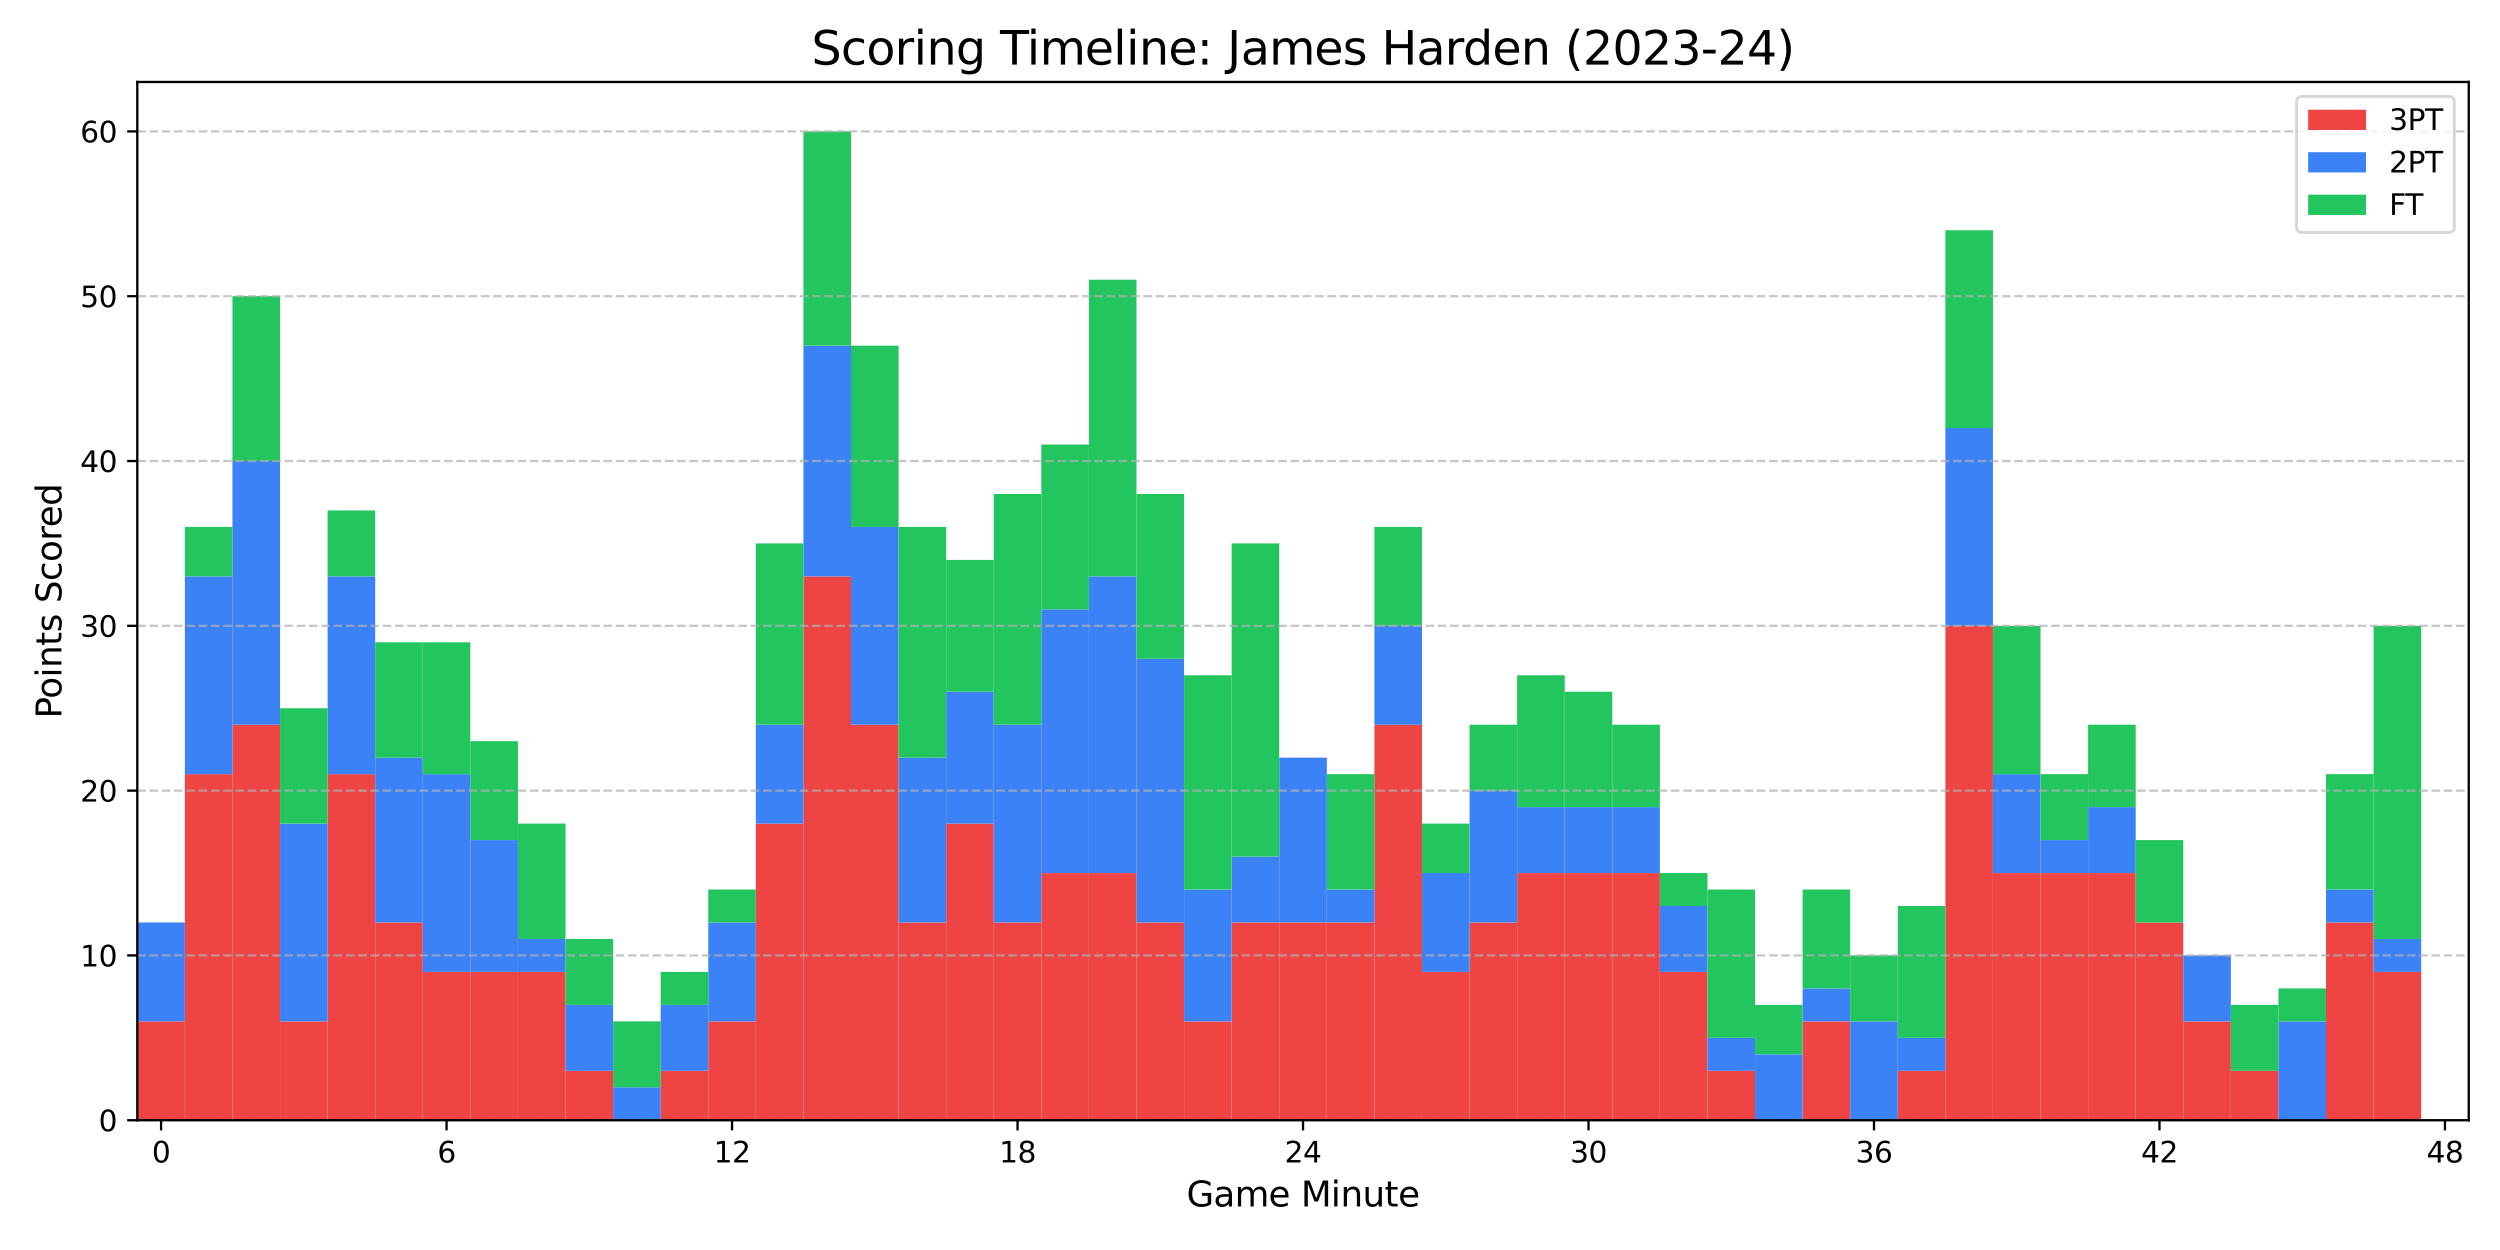 <?xml version="1.0" encoding="utf-8" standalone="no"?>
<!DOCTYPE svg PUBLIC "-//W3C//DTD SVG 1.1//EN"
  "http://www.w3.org/Graphics/SVG/1.1/DTD/svg11.dtd">
<svg xmlns:xlink="http://www.w3.org/1999/xlink" width="864pt" height="432pt" viewBox="0 0 864 432" xmlns="http://www.w3.org/2000/svg" version="1.1">
 <defs>
  <style type="text/css">*{stroke-linejoin: round; stroke-linecap: butt}</style>
 </defs>
 <g id="figure_1">
  <g id="patch_1">
   <path d="M 0 432 
L 864 432 
L 864 0 
L 0 0 
z
" style="fill: #ffffff"/>
  </g>
  <g id="axes_1">
   <g id="patch_2">
    <path d="M 47.45 387.16 
L 853.2 387.16 
L 853.2 28.32 
L 47.45 28.32 
z
" style="fill: #ffffff"/>
   </g>
   <g id="patch_3">
    <path d="M 47.45 387.16 
L 63.894 387.16 
L 63.894 352.985 
L 47.45 352.985 
z
" clip-path="url(#p9a2f8eef5a)" style="fill: #ef4444"/>
   </g>
   <g id="patch_4">
    <path d="M 63.894 387.16 
L 80.338 387.16 
L 80.338 267.547 
L 63.894 267.547 
z
" clip-path="url(#p9a2f8eef5a)" style="fill: #ef4444"/>
   </g>
   <g id="patch_5">
    <path d="M 80.338 387.16 
L 96.782 387.16 
L 96.782 250.459 
L 80.338 250.459 
z
" clip-path="url(#p9a2f8eef5a)" style="fill: #ef4444"/>
   </g>
   <g id="patch_6">
    <path d="M 96.782 387.16 
L 113.226 387.16 
L 113.226 352.985 
L 96.782 352.985 
z
" clip-path="url(#p9a2f8eef5a)" style="fill: #ef4444"/>
   </g>
   <g id="patch_7">
    <path d="M 113.226 387.16 
L 129.669 387.16 
L 129.669 267.547 
L 113.226 267.547 
z
" clip-path="url(#p9a2f8eef5a)" style="fill: #ef4444"/>
   </g>
   <g id="patch_8">
    <path d="M 129.669 387.16 
L 146.113 387.16 
L 146.113 318.81 
L 129.669 318.81 
z
" clip-path="url(#p9a2f8eef5a)" style="fill: #ef4444"/>
   </g>
   <g id="patch_9">
    <path d="M 146.113 387.16 
L 162.557 387.16 
L 162.557 335.897 
L 146.113 335.897 
z
" clip-path="url(#p9a2f8eef5a)" style="fill: #ef4444"/>
   </g>
   <g id="patch_10">
    <path d="M 162.557 387.16 
L 179.001 387.16 
L 179.001 335.897 
L 162.557 335.897 
z
" clip-path="url(#p9a2f8eef5a)" style="fill: #ef4444"/>
   </g>
   <g id="patch_11">
    <path d="M 179.001 387.16 
L 195.445 387.16 
L 195.445 335.897 
L 179.001 335.897 
z
" clip-path="url(#p9a2f8eef5a)" style="fill: #ef4444"/>
   </g>
   <g id="patch_12">
    <path d="M 195.445 387.16 
L 211.889 387.16 
L 211.889 370.072 
L 195.445 370.072 
z
" clip-path="url(#p9a2f8eef5a)" style="fill: #ef4444"/>
   </g>
   <g id="patch_13">
    <path d="M 211.889 387.16 
L 228.333 387.16 
L 228.333 387.16 
L 211.889 387.16 
z
" clip-path="url(#p9a2f8eef5a)" style="fill: #ef4444"/>
   </g>
   <g id="patch_14">
    <path d="M 228.333 387.16 
L 244.777 387.16 
L 244.777 370.072 
L 228.333 370.072 
z
" clip-path="url(#p9a2f8eef5a)" style="fill: #ef4444"/>
   </g>
   <g id="patch_15">
    <path d="M 244.777 387.16 
L 261.22 387.16 
L 261.22 352.985 
L 244.777 352.985 
z
" clip-path="url(#p9a2f8eef5a)" style="fill: #ef4444"/>
   </g>
   <g id="patch_16">
    <path d="M 261.22 387.16 
L 277.664 387.16 
L 277.664 284.634 
L 261.22 284.634 
z
" clip-path="url(#p9a2f8eef5a)" style="fill: #ef4444"/>
   </g>
   <g id="patch_17">
    <path d="M 277.664 387.16 
L 294.108 387.16 
L 294.108 199.196 
L 277.664 199.196 
z
" clip-path="url(#p9a2f8eef5a)" style="fill: #ef4444"/>
   </g>
   <g id="patch_18">
    <path d="M 294.108 387.16 
L 310.552 387.16 
L 310.552 250.459 
L 294.108 250.459 
z
" clip-path="url(#p9a2f8eef5a)" style="fill: #ef4444"/>
   </g>
   <g id="patch_19">
    <path d="M 310.552 387.16 
L 326.996 387.16 
L 326.996 318.81 
L 310.552 318.81 
z
" clip-path="url(#p9a2f8eef5a)" style="fill: #ef4444"/>
   </g>
   <g id="patch_20">
    <path d="M 326.996 387.16 
L 343.44 387.16 
L 343.44 284.634 
L 326.996 284.634 
z
" clip-path="url(#p9a2f8eef5a)" style="fill: #ef4444"/>
   </g>
   <g id="patch_21">
    <path d="M 343.44 387.16 
L 359.884 387.16 
L 359.884 318.81 
L 343.44 318.81 
z
" clip-path="url(#p9a2f8eef5a)" style="fill: #ef4444"/>
   </g>
   <g id="patch_22">
    <path d="M 359.884 387.16 
L 376.328 387.16 
L 376.328 301.722 
L 359.884 301.722 
z
" clip-path="url(#p9a2f8eef5a)" style="fill: #ef4444"/>
   </g>
   <g id="patch_23">
    <path d="M 376.328 387.16 
L 392.771 387.16 
L 392.771 301.722 
L 376.328 301.722 
z
" clip-path="url(#p9a2f8eef5a)" style="fill: #ef4444"/>
   </g>
   <g id="patch_24">
    <path d="M 392.771 387.16 
L 409.215 387.16 
L 409.215 318.81 
L 392.771 318.81 
z
" clip-path="url(#p9a2f8eef5a)" style="fill: #ef4444"/>
   </g>
   <g id="patch_25">
    <path d="M 409.215 387.16 
L 425.659 387.16 
L 425.659 352.985 
L 409.215 352.985 
z
" clip-path="url(#p9a2f8eef5a)" style="fill: #ef4444"/>
   </g>
   <g id="patch_26">
    <path d="M 425.659 387.16 
L 442.103 387.16 
L 442.103 318.81 
L 425.659 318.81 
z
" clip-path="url(#p9a2f8eef5a)" style="fill: #ef4444"/>
   </g>
   <g id="patch_27">
    <path d="M 442.103 387.16 
L 458.547 387.16 
L 458.547 318.81 
L 442.103 318.81 
z
" clip-path="url(#p9a2f8eef5a)" style="fill: #ef4444"/>
   </g>
   <g id="patch_28">
    <path d="M 458.547 387.16 
L 474.991 387.16 
L 474.991 318.81 
L 458.547 318.81 
z
" clip-path="url(#p9a2f8eef5a)" style="fill: #ef4444"/>
   </g>
   <g id="patch_29">
    <path d="M 474.991 387.16 
L 491.435 387.16 
L 491.435 250.459 
L 474.991 250.459 
z
" clip-path="url(#p9a2f8eef5a)" style="fill: #ef4444"/>
   </g>
   <g id="patch_30">
    <path d="M 491.435 387.16 
L 507.879 387.16 
L 507.879 335.897 
L 491.435 335.897 
z
" clip-path="url(#p9a2f8eef5a)" style="fill: #ef4444"/>
   </g>
   <g id="patch_31">
    <path d="M 507.879 387.16 
L 524.322 387.16 
L 524.322 318.81 
L 507.879 318.81 
z
" clip-path="url(#p9a2f8eef5a)" style="fill: #ef4444"/>
   </g>
   <g id="patch_32">
    <path d="M 524.322 387.16 
L 540.766 387.16 
L 540.766 301.722 
L 524.322 301.722 
z
" clip-path="url(#p9a2f8eef5a)" style="fill: #ef4444"/>
   </g>
   <g id="patch_33">
    <path d="M 540.766 387.16 
L 557.21 387.16 
L 557.21 301.722 
L 540.766 301.722 
z
" clip-path="url(#p9a2f8eef5a)" style="fill: #ef4444"/>
   </g>
   <g id="patch_34">
    <path d="M 557.21 387.16 
L 573.654 387.16 
L 573.654 301.722 
L 557.21 301.722 
z
" clip-path="url(#p9a2f8eef5a)" style="fill: #ef4444"/>
   </g>
   <g id="patch_35">
    <path d="M 573.654 387.16 
L 590.098 387.16 
L 590.098 335.897 
L 573.654 335.897 
z
" clip-path="url(#p9a2f8eef5a)" style="fill: #ef4444"/>
   </g>
   <g id="patch_36">
    <path d="M 590.098 387.16 
L 606.542 387.16 
L 606.542 370.072 
L 590.098 370.072 
z
" clip-path="url(#p9a2f8eef5a)" style="fill: #ef4444"/>
   </g>
   <g id="patch_37">
    <path d="M 606.542 387.16 
L 622.986 387.16 
L 622.986 387.16 
L 606.542 387.16 
z
" clip-path="url(#p9a2f8eef5a)" style="fill: #ef4444"/>
   </g>
   <g id="patch_38">
    <path d="M 622.986 387.16 
L 639.43 387.16 
L 639.43 352.985 
L 622.986 352.985 
z
" clip-path="url(#p9a2f8eef5a)" style="fill: #ef4444"/>
   </g>
   <g id="patch_39">
    <path d="M 639.43 387.16 
L 655.873 387.16 
L 655.873 387.16 
L 639.43 387.16 
z
" clip-path="url(#p9a2f8eef5a)" style="fill: #ef4444"/>
   </g>
   <g id="patch_40">
    <path d="M 655.873 387.16 
L 672.317 387.16 
L 672.317 370.072 
L 655.873 370.072 
z
" clip-path="url(#p9a2f8eef5a)" style="fill: #ef4444"/>
   </g>
   <g id="patch_41">
    <path d="M 672.317 387.16 
L 688.761 387.16 
L 688.761 216.284 
L 672.317 216.284 
z
" clip-path="url(#p9a2f8eef5a)" style="fill: #ef4444"/>
   </g>
   <g id="patch_42">
    <path d="M 688.761 387.16 
L 705.205 387.16 
L 705.205 301.722 
L 688.761 301.722 
z
" clip-path="url(#p9a2f8eef5a)" style="fill: #ef4444"/>
   </g>
   <g id="patch_43">
    <path d="M 705.205 387.16 
L 721.649 387.16 
L 721.649 301.722 
L 705.205 301.722 
z
" clip-path="url(#p9a2f8eef5a)" style="fill: #ef4444"/>
   </g>
   <g id="patch_44">
    <path d="M 721.649 387.16 
L 738.093 387.16 
L 738.093 301.722 
L 721.649 301.722 
z
" clip-path="url(#p9a2f8eef5a)" style="fill: #ef4444"/>
   </g>
   <g id="patch_45">
    <path d="M 738.093 387.16 
L 754.537 387.16 
L 754.537 318.81 
L 738.093 318.81 
z
" clip-path="url(#p9a2f8eef5a)" style="fill: #ef4444"/>
   </g>
   <g id="patch_46">
    <path d="M 754.537 387.16 
L 770.981 387.16 
L 770.981 352.985 
L 754.537 352.985 
z
" clip-path="url(#p9a2f8eef5a)" style="fill: #ef4444"/>
   </g>
   <g id="patch_47">
    <path d="M 770.981 387.16 
L 787.424 387.16 
L 787.424 370.072 
L 770.981 370.072 
z
" clip-path="url(#p9a2f8eef5a)" style="fill: #ef4444"/>
   </g>
   <g id="patch_48">
    <path d="M 787.424 387.16 
L 803.868 387.16 
L 803.868 387.16 
L 787.424 387.16 
z
" clip-path="url(#p9a2f8eef5a)" style="fill: #ef4444"/>
   </g>
   <g id="patch_49">
    <path d="M 803.868 387.16 
L 820.312 387.16 
L 820.312 318.81 
L 803.868 318.81 
z
" clip-path="url(#p9a2f8eef5a)" style="fill: #ef4444"/>
   </g>
   <g id="patch_50">
    <path d="M 820.312 387.16 
L 836.756 387.16 
L 836.756 335.897 
L 820.312 335.897 
z
" clip-path="url(#p9a2f8eef5a)" style="fill: #ef4444"/>
   </g>
   <g id="patch_51">
    <path d="M 47.45 352.985 
L 63.894 352.985 
L 63.894 318.81 
L 47.45 318.81 
z
" clip-path="url(#p9a2f8eef5a)" style="fill: #3b82f6"/>
   </g>
   <g id="patch_52">
    <path d="M 63.894 267.547 
L 80.338 267.547 
L 80.338 199.196 
L 63.894 199.196 
z
" clip-path="url(#p9a2f8eef5a)" style="fill: #3b82f6"/>
   </g>
   <g id="patch_53">
    <path d="M 80.338 250.459 
L 96.782 250.459 
L 96.782 159.325 
L 80.338 159.325 
z
" clip-path="url(#p9a2f8eef5a)" style="fill: #3b82f6"/>
   </g>
   <g id="patch_54">
    <path d="M 96.782 352.985 
L 113.226 352.985 
L 113.226 284.634 
L 96.782 284.634 
z
" clip-path="url(#p9a2f8eef5a)" style="fill: #3b82f6"/>
   </g>
   <g id="patch_55">
    <path d="M 113.226 267.547 
L 129.669 267.547 
L 129.669 199.196 
L 113.226 199.196 
z
" clip-path="url(#p9a2f8eef5a)" style="fill: #3b82f6"/>
   </g>
   <g id="patch_56">
    <path d="M 129.669 318.81 
L 146.113 318.81 
L 146.113 261.851 
L 129.669 261.851 
z
" clip-path="url(#p9a2f8eef5a)" style="fill: #3b82f6"/>
   </g>
   <g id="patch_57">
    <path d="M 146.113 335.897 
L 162.557 335.897 
L 162.557 267.547 
L 146.113 267.547 
z
" clip-path="url(#p9a2f8eef5a)" style="fill: #3b82f6"/>
   </g>
   <g id="patch_58">
    <path d="M 162.557 335.897 
L 179.001 335.897 
L 179.001 290.33 
L 162.557 290.33 
z
" clip-path="url(#p9a2f8eef5a)" style="fill: #3b82f6"/>
   </g>
   <g id="patch_59">
    <path d="M 179.001 335.897 
L 195.445 335.897 
L 195.445 324.505 
L 179.001 324.505 
z
" clip-path="url(#p9a2f8eef5a)" style="fill: #3b82f6"/>
   </g>
   <g id="patch_60">
    <path d="M 195.445 370.072 
L 211.889 370.072 
L 211.889 347.289 
L 195.445 347.289 
z
" clip-path="url(#p9a2f8eef5a)" style="fill: #3b82f6"/>
   </g>
   <g id="patch_61">
    <path d="M 211.889 387.16 
L 228.333 387.16 
L 228.333 375.768 
L 211.889 375.768 
z
" clip-path="url(#p9a2f8eef5a)" style="fill: #3b82f6"/>
   </g>
   <g id="patch_62">
    <path d="M 228.333 370.072 
L 244.777 370.072 
L 244.777 347.289 
L 228.333 347.289 
z
" clip-path="url(#p9a2f8eef5a)" style="fill: #3b82f6"/>
   </g>
   <g id="patch_63">
    <path d="M 244.777 352.985 
L 261.22 352.985 
L 261.22 318.81 
L 244.777 318.81 
z
" clip-path="url(#p9a2f8eef5a)" style="fill: #3b82f6"/>
   </g>
   <g id="patch_64">
    <path d="M 261.22 284.634 
L 277.664 284.634 
L 277.664 250.459 
L 261.22 250.459 
z
" clip-path="url(#p9a2f8eef5a)" style="fill: #3b82f6"/>
   </g>
   <g id="patch_65">
    <path d="M 277.664 199.196 
L 294.108 199.196 
L 294.108 119.454 
L 277.664 119.454 
z
" clip-path="url(#p9a2f8eef5a)" style="fill: #3b82f6"/>
   </g>
   <g id="patch_66">
    <path d="M 294.108 250.459 
L 310.552 250.459 
L 310.552 182.109 
L 294.108 182.109 
z
" clip-path="url(#p9a2f8eef5a)" style="fill: #3b82f6"/>
   </g>
   <g id="patch_67">
    <path d="M 310.552 318.81 
L 326.996 318.81 
L 326.996 261.851 
L 310.552 261.851 
z
" clip-path="url(#p9a2f8eef5a)" style="fill: #3b82f6"/>
   </g>
   <g id="patch_68">
    <path d="M 326.996 284.634 
L 343.44 284.634 
L 343.44 239.067 
L 326.996 239.067 
z
" clip-path="url(#p9a2f8eef5a)" style="fill: #3b82f6"/>
   </g>
   <g id="patch_69">
    <path d="M 343.44 318.81 
L 359.884 318.81 
L 359.884 250.459 
L 343.44 250.459 
z
" clip-path="url(#p9a2f8eef5a)" style="fill: #3b82f6"/>
   </g>
   <g id="patch_70">
    <path d="M 359.884 301.722 
L 376.328 301.722 
L 376.328 210.588 
L 359.884 210.588 
z
" clip-path="url(#p9a2f8eef5a)" style="fill: #3b82f6"/>
   </g>
   <g id="patch_71">
    <path d="M 376.328 301.722 
L 392.771 301.722 
L 392.771 199.196 
L 376.328 199.196 
z
" clip-path="url(#p9a2f8eef5a)" style="fill: #3b82f6"/>
   </g>
   <g id="patch_72">
    <path d="M 392.771 318.81 
L 409.215 318.81 
L 409.215 227.676 
L 392.771 227.676 
z
" clip-path="url(#p9a2f8eef5a)" style="fill: #3b82f6"/>
   </g>
   <g id="patch_73">
    <path d="M 409.215 352.985 
L 425.659 352.985 
L 425.659 307.418 
L 409.215 307.418 
z
" clip-path="url(#p9a2f8eef5a)" style="fill: #3b82f6"/>
   </g>
   <g id="patch_74">
    <path d="M 425.659 318.81 
L 442.103 318.81 
L 442.103 296.026 
L 425.659 296.026 
z
" clip-path="url(#p9a2f8eef5a)" style="fill: #3b82f6"/>
   </g>
   <g id="patch_75">
    <path d="M 442.103 318.81 
L 458.547 318.81 
L 458.547 261.851 
L 442.103 261.851 
z
" clip-path="url(#p9a2f8eef5a)" style="fill: #3b82f6"/>
   </g>
   <g id="patch_76">
    <path d="M 458.547 318.81 
L 474.991 318.81 
L 474.991 307.418 
L 458.547 307.418 
z
" clip-path="url(#p9a2f8eef5a)" style="fill: #3b82f6"/>
   </g>
   <g id="patch_77">
    <path d="M 474.991 250.459 
L 491.435 250.459 
L 491.435 216.284 
L 474.991 216.284 
z
" clip-path="url(#p9a2f8eef5a)" style="fill: #3b82f6"/>
   </g>
   <g id="patch_78">
    <path d="M 491.435 335.897 
L 507.879 335.897 
L 507.879 301.722 
L 491.435 301.722 
z
" clip-path="url(#p9a2f8eef5a)" style="fill: #3b82f6"/>
   </g>
   <g id="patch_79">
    <path d="M 507.879 318.81 
L 524.322 318.81 
L 524.322 273.243 
L 507.879 273.243 
z
" clip-path="url(#p9a2f8eef5a)" style="fill: #3b82f6"/>
   </g>
   <g id="patch_80">
    <path d="M 524.322 301.722 
L 540.766 301.722 
L 540.766 278.938 
L 524.322 278.938 
z
" clip-path="url(#p9a2f8eef5a)" style="fill: #3b82f6"/>
   </g>
   <g id="patch_81">
    <path d="M 540.766 301.722 
L 557.21 301.722 
L 557.21 278.938 
L 540.766 278.938 
z
" clip-path="url(#p9a2f8eef5a)" style="fill: #3b82f6"/>
   </g>
   <g id="patch_82">
    <path d="M 557.21 301.722 
L 573.654 301.722 
L 573.654 278.938 
L 557.21 278.938 
z
" clip-path="url(#p9a2f8eef5a)" style="fill: #3b82f6"/>
   </g>
   <g id="patch_83">
    <path d="M 573.654 335.897 
L 590.098 335.897 
L 590.098 313.114 
L 573.654 313.114 
z
" clip-path="url(#p9a2f8eef5a)" style="fill: #3b82f6"/>
   </g>
   <g id="patch_84">
    <path d="M 590.098 370.072 
L 606.542 370.072 
L 606.542 358.681 
L 590.098 358.681 
z
" clip-path="url(#p9a2f8eef5a)" style="fill: #3b82f6"/>
   </g>
   <g id="patch_85">
    <path d="M 606.542 387.16 
L 622.986 387.16 
L 622.986 364.377 
L 606.542 364.377 
z
" clip-path="url(#p9a2f8eef5a)" style="fill: #3b82f6"/>
   </g>
   <g id="patch_86">
    <path d="M 622.986 352.985 
L 639.43 352.985 
L 639.43 341.593 
L 622.986 341.593 
z
" clip-path="url(#p9a2f8eef5a)" style="fill: #3b82f6"/>
   </g>
   <g id="patch_87">
    <path d="M 639.43 387.16 
L 655.873 387.16 
L 655.873 352.985 
L 639.43 352.985 
z
" clip-path="url(#p9a2f8eef5a)" style="fill: #3b82f6"/>
   </g>
   <g id="patch_88">
    <path d="M 655.873 370.072 
L 672.317 370.072 
L 672.317 358.681 
L 655.873 358.681 
z
" clip-path="url(#p9a2f8eef5a)" style="fill: #3b82f6"/>
   </g>
   <g id="patch_89">
    <path d="M 672.317 216.284 
L 688.761 216.284 
L 688.761 147.933 
L 672.317 147.933 
z
" clip-path="url(#p9a2f8eef5a)" style="fill: #3b82f6"/>
   </g>
   <g id="patch_90">
    <path d="M 688.761 301.722 
L 705.205 301.722 
L 705.205 267.547 
L 688.761 267.547 
z
" clip-path="url(#p9a2f8eef5a)" style="fill: #3b82f6"/>
   </g>
   <g id="patch_91">
    <path d="M 705.205 301.722 
L 721.649 301.722 
L 721.649 290.33 
L 705.205 290.33 
z
" clip-path="url(#p9a2f8eef5a)" style="fill: #3b82f6"/>
   </g>
   <g id="patch_92">
    <path d="M 721.649 301.722 
L 738.093 301.722 
L 738.093 278.938 
L 721.649 278.938 
z
" clip-path="url(#p9a2f8eef5a)" style="fill: #3b82f6"/>
   </g>
   <g id="patch_93">
    <path d="M 738.093 318.81 
L 754.537 318.81 
L 754.537 318.81 
L 738.093 318.81 
z
" clip-path="url(#p9a2f8eef5a)" style="fill: #3b82f6"/>
   </g>
   <g id="patch_94">
    <path d="M 754.537 352.985 
L 770.981 352.985 
L 770.981 330.201 
L 754.537 330.201 
z
" clip-path="url(#p9a2f8eef5a)" style="fill: #3b82f6"/>
   </g>
   <g id="patch_95">
    <path d="M 770.981 370.072 
L 787.424 370.072 
L 787.424 370.072 
L 770.981 370.072 
z
" clip-path="url(#p9a2f8eef5a)" style="fill: #3b82f6"/>
   </g>
   <g id="patch_96">
    <path d="M 787.424 387.16 
L 803.868 387.16 
L 803.868 352.985 
L 787.424 352.985 
z
" clip-path="url(#p9a2f8eef5a)" style="fill: #3b82f6"/>
   </g>
   <g id="patch_97">
    <path d="M 803.868 318.81 
L 820.312 318.81 
L 820.312 307.418 
L 803.868 307.418 
z
" clip-path="url(#p9a2f8eef5a)" style="fill: #3b82f6"/>
   </g>
   <g id="patch_98">
    <path d="M 820.312 335.897 
L 836.756 335.897 
L 836.756 324.505 
L 820.312 324.505 
z
" clip-path="url(#p9a2f8eef5a)" style="fill: #3b82f6"/>
   </g>
   <g id="patch_99">
    <path d="M 47.45 318.81 
L 63.894 318.81 
L 63.894 318.81 
L 47.45 318.81 
z
" clip-path="url(#p9a2f8eef5a)" style="fill: #22c55e"/>
   </g>
   <g id="patch_100">
    <path d="M 63.894 199.196 
L 80.338 199.196 
L 80.338 182.109 
L 63.894 182.109 
z
" clip-path="url(#p9a2f8eef5a)" style="fill: #22c55e"/>
   </g>
   <g id="patch_101">
    <path d="M 80.338 159.325 
L 96.782 159.325 
L 96.782 102.366 
L 80.338 102.366 
z
" clip-path="url(#p9a2f8eef5a)" style="fill: #22c55e"/>
   </g>
   <g id="patch_102">
    <path d="M 96.782 284.634 
L 113.226 284.634 
L 113.226 244.763 
L 96.782 244.763 
z
" clip-path="url(#p9a2f8eef5a)" style="fill: #22c55e"/>
   </g>
   <g id="patch_103">
    <path d="M 113.226 199.196 
L 129.669 199.196 
L 129.669 176.413 
L 113.226 176.413 
z
" clip-path="url(#p9a2f8eef5a)" style="fill: #22c55e"/>
   </g>
   <g id="patch_104">
    <path d="M 129.669 261.851 
L 146.113 261.851 
L 146.113 221.98 
L 129.669 221.98 
z
" clip-path="url(#p9a2f8eef5a)" style="fill: #22c55e"/>
   </g>
   <g id="patch_105">
    <path d="M 146.113 267.547 
L 162.557 267.547 
L 162.557 221.98 
L 146.113 221.98 
z
" clip-path="url(#p9a2f8eef5a)" style="fill: #22c55e"/>
   </g>
   <g id="patch_106">
    <path d="M 162.557 290.33 
L 179.001 290.33 
L 179.001 256.155 
L 162.557 256.155 
z
" clip-path="url(#p9a2f8eef5a)" style="fill: #22c55e"/>
   </g>
   <g id="patch_107">
    <path d="M 179.001 324.505 
L 195.445 324.505 
L 195.445 284.634 
L 179.001 284.634 
z
" clip-path="url(#p9a2f8eef5a)" style="fill: #22c55e"/>
   </g>
   <g id="patch_108">
    <path d="M 195.445 347.289 
L 211.889 347.289 
L 211.889 324.505 
L 195.445 324.505 
z
" clip-path="url(#p9a2f8eef5a)" style="fill: #22c55e"/>
   </g>
   <g id="patch_109">
    <path d="M 211.889 375.768 
L 228.333 375.768 
L 228.333 352.985 
L 211.889 352.985 
z
" clip-path="url(#p9a2f8eef5a)" style="fill: #22c55e"/>
   </g>
   <g id="patch_110">
    <path d="M 228.333 347.289 
L 244.777 347.289 
L 244.777 335.897 
L 228.333 335.897 
z
" clip-path="url(#p9a2f8eef5a)" style="fill: #22c55e"/>
   </g>
   <g id="patch_111">
    <path d="M 244.777 318.81 
L 261.22 318.81 
L 261.22 307.418 
L 244.777 307.418 
z
" clip-path="url(#p9a2f8eef5a)" style="fill: #22c55e"/>
   </g>
   <g id="patch_112">
    <path d="M 261.22 250.459 
L 277.664 250.459 
L 277.664 187.804 
L 261.22 187.804 
z
" clip-path="url(#p9a2f8eef5a)" style="fill: #22c55e"/>
   </g>
   <g id="patch_113">
    <path d="M 277.664 119.454 
L 294.108 119.454 
L 294.108 45.408 
L 277.664 45.408 
z
" clip-path="url(#p9a2f8eef5a)" style="fill: #22c55e"/>
   </g>
   <g id="patch_114">
    <path d="M 294.108 182.109 
L 310.552 182.109 
L 310.552 119.454 
L 294.108 119.454 
z
" clip-path="url(#p9a2f8eef5a)" style="fill: #22c55e"/>
   </g>
   <g id="patch_115">
    <path d="M 310.552 261.851 
L 326.996 261.851 
L 326.996 182.109 
L 310.552 182.109 
z
" clip-path="url(#p9a2f8eef5a)" style="fill: #22c55e"/>
   </g>
   <g id="patch_116">
    <path d="M 326.996 239.067 
L 343.44 239.067 
L 343.44 193.5 
L 326.996 193.5 
z
" clip-path="url(#p9a2f8eef5a)" style="fill: #22c55e"/>
   </g>
   <g id="patch_117">
    <path d="M 343.44 250.459 
L 359.884 250.459 
L 359.884 170.717 
L 343.44 170.717 
z
" clip-path="url(#p9a2f8eef5a)" style="fill: #22c55e"/>
   </g>
   <g id="patch_118">
    <path d="M 359.884 210.588 
L 376.328 210.588 
L 376.328 153.629 
L 359.884 153.629 
z
" clip-path="url(#p9a2f8eef5a)" style="fill: #22c55e"/>
   </g>
   <g id="patch_119">
    <path d="M 376.328 199.196 
L 392.771 199.196 
L 392.771 96.67 
L 376.328 96.67 
z
" clip-path="url(#p9a2f8eef5a)" style="fill: #22c55e"/>
   </g>
   <g id="patch_120">
    <path d="M 392.771 227.676 
L 409.215 227.676 
L 409.215 170.717 
L 392.771 170.717 
z
" clip-path="url(#p9a2f8eef5a)" style="fill: #22c55e"/>
   </g>
   <g id="patch_121">
    <path d="M 409.215 307.418 
L 425.659 307.418 
L 425.659 233.371 
L 409.215 233.371 
z
" clip-path="url(#p9a2f8eef5a)" style="fill: #22c55e"/>
   </g>
   <g id="patch_122">
    <path d="M 425.659 296.026 
L 442.103 296.026 
L 442.103 187.804 
L 425.659 187.804 
z
" clip-path="url(#p9a2f8eef5a)" style="fill: #22c55e"/>
   </g>
   <g id="patch_123">
    <path d="M 442.103 261.851 
L 458.547 261.851 
L 458.547 261.851 
L 442.103 261.851 
z
" clip-path="url(#p9a2f8eef5a)" style="fill: #22c55e"/>
   </g>
   <g id="patch_124">
    <path d="M 458.547 307.418 
L 474.991 307.418 
L 474.991 267.547 
L 458.547 267.547 
z
" clip-path="url(#p9a2f8eef5a)" style="fill: #22c55e"/>
   </g>
   <g id="patch_125">
    <path d="M 474.991 216.284 
L 491.435 216.284 
L 491.435 182.109 
L 474.991 182.109 
z
" clip-path="url(#p9a2f8eef5a)" style="fill: #22c55e"/>
   </g>
   <g id="patch_126">
    <path d="M 491.435 301.722 
L 507.879 301.722 
L 507.879 284.634 
L 491.435 284.634 
z
" clip-path="url(#p9a2f8eef5a)" style="fill: #22c55e"/>
   </g>
   <g id="patch_127">
    <path d="M 507.879 273.243 
L 524.322 273.243 
L 524.322 250.459 
L 507.879 250.459 
z
" clip-path="url(#p9a2f8eef5a)" style="fill: #22c55e"/>
   </g>
   <g id="patch_128">
    <path d="M 524.322 278.938 
L 540.766 278.938 
L 540.766 233.371 
L 524.322 233.371 
z
" clip-path="url(#p9a2f8eef5a)" style="fill: #22c55e"/>
   </g>
   <g id="patch_129">
    <path d="M 540.766 278.938 
L 557.21 278.938 
L 557.21 239.067 
L 540.766 239.067 
z
" clip-path="url(#p9a2f8eef5a)" style="fill: #22c55e"/>
   </g>
   <g id="patch_130">
    <path d="M 557.21 278.938 
L 573.654 278.938 
L 573.654 250.459 
L 557.21 250.459 
z
" clip-path="url(#p9a2f8eef5a)" style="fill: #22c55e"/>
   </g>
   <g id="patch_131">
    <path d="M 573.654 313.114 
L 590.098 313.114 
L 590.098 301.722 
L 573.654 301.722 
z
" clip-path="url(#p9a2f8eef5a)" style="fill: #22c55e"/>
   </g>
   <g id="patch_132">
    <path d="M 590.098 358.681 
L 606.542 358.681 
L 606.542 307.418 
L 590.098 307.418 
z
" clip-path="url(#p9a2f8eef5a)" style="fill: #22c55e"/>
   </g>
   <g id="patch_133">
    <path d="M 606.542 364.377 
L 622.986 364.377 
L 622.986 347.289 
L 606.542 347.289 
z
" clip-path="url(#p9a2f8eef5a)" style="fill: #22c55e"/>
   </g>
   <g id="patch_134">
    <path d="M 622.986 341.593 
L 639.43 341.593 
L 639.43 307.418 
L 622.986 307.418 
z
" clip-path="url(#p9a2f8eef5a)" style="fill: #22c55e"/>
   </g>
   <g id="patch_135">
    <path d="M 639.43 352.985 
L 655.873 352.985 
L 655.873 330.201 
L 639.43 330.201 
z
" clip-path="url(#p9a2f8eef5a)" style="fill: #22c55e"/>
   </g>
   <g id="patch_136">
    <path d="M 655.873 358.681 
L 672.317 358.681 
L 672.317 313.114 
L 655.873 313.114 
z
" clip-path="url(#p9a2f8eef5a)" style="fill: #22c55e"/>
   </g>
   <g id="patch_137">
    <path d="M 672.317 147.933 
L 688.761 147.933 
L 688.761 79.583 
L 672.317 79.583 
z
" clip-path="url(#p9a2f8eef5a)" style="fill: #22c55e"/>
   </g>
   <g id="patch_138">
    <path d="M 688.761 267.547 
L 705.205 267.547 
L 705.205 216.284 
L 688.761 216.284 
z
" clip-path="url(#p9a2f8eef5a)" style="fill: #22c55e"/>
   </g>
   <g id="patch_139">
    <path d="M 705.205 290.33 
L 721.649 290.33 
L 721.649 267.547 
L 705.205 267.547 
z
" clip-path="url(#p9a2f8eef5a)" style="fill: #22c55e"/>
   </g>
   <g id="patch_140">
    <path d="M 721.649 278.938 
L 738.093 278.938 
L 738.093 250.459 
L 721.649 250.459 
z
" clip-path="url(#p9a2f8eef5a)" style="fill: #22c55e"/>
   </g>
   <g id="patch_141">
    <path d="M 738.093 318.81 
L 754.537 318.81 
L 754.537 290.33 
L 738.093 290.33 
z
" clip-path="url(#p9a2f8eef5a)" style="fill: #22c55e"/>
   </g>
   <g id="patch_142">
    <path d="M 754.537 330.201 
L 770.981 330.201 
L 770.981 330.201 
L 754.537 330.201 
z
" clip-path="url(#p9a2f8eef5a)" style="fill: #22c55e"/>
   </g>
   <g id="patch_143">
    <path d="M 770.981 370.072 
L 787.424 370.072 
L 787.424 347.289 
L 770.981 347.289 
z
" clip-path="url(#p9a2f8eef5a)" style="fill: #22c55e"/>
   </g>
   <g id="patch_144">
    <path d="M 787.424 352.985 
L 803.868 352.985 
L 803.868 341.593 
L 787.424 341.593 
z
" clip-path="url(#p9a2f8eef5a)" style="fill: #22c55e"/>
   </g>
   <g id="patch_145">
    <path d="M 803.868 307.418 
L 820.312 307.418 
L 820.312 267.547 
L 803.868 267.547 
z
" clip-path="url(#p9a2f8eef5a)" style="fill: #22c55e"/>
   </g>
   <g id="patch_146">
    <path d="M 820.312 324.505 
L 836.756 324.505 
L 836.756 216.284 
L 820.312 216.284 
z
" clip-path="url(#p9a2f8eef5a)" style="fill: #22c55e"/>
   </g>
   <g id="matplotlib.axis_1">
    <g id="xtick_1">
     <g id="line2d_1">
      <defs>
       <path id="m03fd5dc874" d="M 0 0 
L 0 3.5 
" style="stroke: #000000; stroke-width: 0.8"/>
      </defs>
      <g>
       <use xlink:href="#m03fd5dc874" x="55.672" y="387.16" style="stroke: #000000; stroke-width: 0.8"/>
      </g>
     </g>
     <g id="text_1">
      <!-- 0 -->
      <g transform="translate(52.491 401.758) scale(0.1 -0.1)">
       <defs>
        <path id="DejaVuSans-30" d="M 2034 4250 
Q 1547 4250 1301 3770 
Q 1056 3291 1056 2328 
Q 1056 1369 1301 889 
Q 1547 409 2034 409 
Q 2525 409 2770 889 
Q 3016 1369 3016 2328 
Q 3016 3291 2770 3770 
Q 2525 4250 2034 4250 
z
M 2034 4750 
Q 2819 4750 3233 4129 
Q 3647 3509 3647 2328 
Q 3647 1150 3233 529 
Q 2819 -91 2034 -91 
Q 1250 -91 836 529 
Q 422 1150 422 2328 
Q 422 3509 836 4129 
Q 1250 4750 2034 4750 
z
" transform="scale(0.016)"/>
       </defs>
       <use xlink:href="#DejaVuSans-30"/>
      </g>
     </g>
    </g>
    <g id="xtick_2">
     <g id="line2d_2">
      <g>
       <use xlink:href="#m03fd5dc874" x="154.335" y="387.16" style="stroke: #000000; stroke-width: 0.8"/>
      </g>
     </g>
     <g id="text_2">
      <!-- 6 -->
      <g transform="translate(151.154 401.758) scale(0.1 -0.1)">
       <defs>
        <path id="DejaVuSans-36" d="M 2113 2584 
Q 1688 2584 1439 2293 
Q 1191 2003 1191 1497 
Q 1191 994 1439 701 
Q 1688 409 2113 409 
Q 2538 409 2786 701 
Q 3034 994 3034 1497 
Q 3034 2003 2786 2293 
Q 2538 2584 2113 2584 
z
M 3366 4563 
L 3366 3988 
Q 3128 4100 2886 4159 
Q 2644 4219 2406 4219 
Q 1781 4219 1451 3797 
Q 1122 3375 1075 2522 
Q 1259 2794 1537 2939 
Q 1816 3084 2150 3084 
Q 2853 3084 3261 2657 
Q 3669 2231 3669 1497 
Q 3669 778 3244 343 
Q 2819 -91 2113 -91 
Q 1303 -91 875 529 
Q 447 1150 447 2328 
Q 447 3434 972 4092 
Q 1497 4750 2381 4750 
Q 2619 4750 2861 4703 
Q 3103 4656 3366 4563 
z
" transform="scale(0.016)"/>
       </defs>
       <use xlink:href="#DejaVuSans-36"/>
      </g>
     </g>
    </g>
    <g id="xtick_3">
     <g id="line2d_3">
      <g>
       <use xlink:href="#m03fd5dc874" x="252.998" y="387.16" style="stroke: #000000; stroke-width: 0.8"/>
      </g>
     </g>
     <g id="text_3">
      <!-- 12 -->
      <g transform="translate(246.636 401.758) scale(0.1 -0.1)">
       <defs>
        <path id="DejaVuSans-31" d="M 794 531 
L 1825 531 
L 1825 4091 
L 703 3866 
L 703 4441 
L 1819 4666 
L 2450 4666 
L 2450 531 
L 3481 531 
L 3481 0 
L 794 0 
L 794 531 
z
" transform="scale(0.016)"/>
        <path id="DejaVuSans-32" d="M 1228 531 
L 3431 531 
L 3431 0 
L 469 0 
L 469 531 
Q 828 903 1448 1529 
Q 2069 2156 2228 2338 
Q 2531 2678 2651 2914 
Q 2772 3150 2772 3378 
Q 2772 3750 2511 3984 
Q 2250 4219 1831 4219 
Q 1534 4219 1204 4116 
Q 875 4013 500 3803 
L 500 4441 
Q 881 4594 1212 4672 
Q 1544 4750 1819 4750 
Q 2544 4750 2975 4387 
Q 3406 4025 3406 3419 
Q 3406 3131 3298 2873 
Q 3191 2616 2906 2266 
Q 2828 2175 2409 1742 
Q 1991 1309 1228 531 
z
" transform="scale(0.016)"/>
       </defs>
       <use xlink:href="#DejaVuSans-31"/>
       <use xlink:href="#DejaVuSans-32" transform="translate(63.623 0)"/>
      </g>
     </g>
    </g>
    <g id="xtick_4">
     <g id="line2d_4">
      <g>
       <use xlink:href="#m03fd5dc874" x="351.662" y="387.16" style="stroke: #000000; stroke-width: 0.8"/>
      </g>
     </g>
     <g id="text_4">
      <!-- 18 -->
      <g transform="translate(345.299 401.758) scale(0.1 -0.1)">
       <defs>
        <path id="DejaVuSans-38" d="M 2034 2216 
Q 1584 2216 1326 1975 
Q 1069 1734 1069 1313 
Q 1069 891 1326 650 
Q 1584 409 2034 409 
Q 2484 409 2743 651 
Q 3003 894 3003 1313 
Q 3003 1734 2745 1975 
Q 2488 2216 2034 2216 
z
M 1403 2484 
Q 997 2584 770 2862 
Q 544 3141 544 3541 
Q 544 4100 942 4425 
Q 1341 4750 2034 4750 
Q 2731 4750 3128 4425 
Q 3525 4100 3525 3541 
Q 3525 3141 3298 2862 
Q 3072 2584 2669 2484 
Q 3125 2378 3379 2068 
Q 3634 1759 3634 1313 
Q 3634 634 3220 271 
Q 2806 -91 2034 -91 
Q 1263 -91 848 271 
Q 434 634 434 1313 
Q 434 1759 690 2068 
Q 947 2378 1403 2484 
z
M 1172 3481 
Q 1172 3119 1398 2916 
Q 1625 2713 2034 2713 
Q 2441 2713 2670 2916 
Q 2900 3119 2900 3481 
Q 2900 3844 2670 4047 
Q 2441 4250 2034 4250 
Q 1625 4250 1398 4047 
Q 1172 3844 1172 3481 
z
" transform="scale(0.016)"/>
       </defs>
       <use xlink:href="#DejaVuSans-31"/>
       <use xlink:href="#DejaVuSans-38" transform="translate(63.623 0)"/>
      </g>
     </g>
    </g>
    <g id="xtick_5">
     <g id="line2d_5">
      <g>
       <use xlink:href="#m03fd5dc874" x="450.325" y="387.16" style="stroke: #000000; stroke-width: 0.8"/>
      </g>
     </g>
     <g id="text_5">
      <!-- 24 -->
      <g transform="translate(443.962 401.758) scale(0.1 -0.1)">
       <defs>
        <path id="DejaVuSans-34" d="M 2419 4116 
L 825 1625 
L 2419 1625 
L 2419 4116 
z
M 2253 4666 
L 3047 4666 
L 3047 1625 
L 3713 1625 
L 3713 1100 
L 3047 1100 
L 3047 0 
L 2419 0 
L 2419 1100 
L 313 1100 
L 313 1709 
L 2253 4666 
z
" transform="scale(0.016)"/>
       </defs>
       <use xlink:href="#DejaVuSans-32"/>
       <use xlink:href="#DejaVuSans-34" transform="translate(63.623 0)"/>
      </g>
     </g>
    </g>
    <g id="xtick_6">
     <g id="line2d_6">
      <g>
       <use xlink:href="#m03fd5dc874" x="548.988" y="387.16" style="stroke: #000000; stroke-width: 0.8"/>
      </g>
     </g>
     <g id="text_6">
      <!-- 30 -->
      <g transform="translate(542.626 401.758) scale(0.1 -0.1)">
       <defs>
        <path id="DejaVuSans-33" d="M 2597 2516 
Q 3050 2419 3304 2112 
Q 3559 1806 3559 1356 
Q 3559 666 3084 287 
Q 2609 -91 1734 -91 
Q 1441 -91 1130 -33 
Q 819 25 488 141 
L 488 750 
Q 750 597 1062 519 
Q 1375 441 1716 441 
Q 2309 441 2620 675 
Q 2931 909 2931 1356 
Q 2931 1769 2642 2001 
Q 2353 2234 1838 2234 
L 1294 2234 
L 1294 2753 
L 1863 2753 
Q 2328 2753 2575 2939 
Q 2822 3125 2822 3475 
Q 2822 3834 2567 4026 
Q 2313 4219 1838 4219 
Q 1578 4219 1281 4162 
Q 984 4106 628 3988 
L 628 4550 
Q 988 4650 1302 4700 
Q 1616 4750 1894 4750 
Q 2613 4750 3031 4423 
Q 3450 4097 3450 3541 
Q 3450 3153 3228 2886 
Q 3006 2619 2597 2516 
z
" transform="scale(0.016)"/>
       </defs>
       <use xlink:href="#DejaVuSans-33"/>
       <use xlink:href="#DejaVuSans-30" transform="translate(63.623 0)"/>
      </g>
     </g>
    </g>
    <g id="xtick_7">
     <g id="line2d_7">
      <g>
       <use xlink:href="#m03fd5dc874" x="647.652" y="387.16" style="stroke: #000000; stroke-width: 0.8"/>
      </g>
     </g>
     <g id="text_7">
      <!-- 36 -->
      <g transform="translate(641.289 401.758) scale(0.1 -0.1)">
       <use xlink:href="#DejaVuSans-33"/>
       <use xlink:href="#DejaVuSans-36" transform="translate(63.623 0)"/>
      </g>
     </g>
    </g>
    <g id="xtick_8">
     <g id="line2d_8">
      <g>
       <use xlink:href="#m03fd5dc874" x="746.315" y="387.16" style="stroke: #000000; stroke-width: 0.8"/>
      </g>
     </g>
     <g id="text_8">
      <!-- 42 -->
      <g transform="translate(739.952 401.758) scale(0.1 -0.1)">
       <use xlink:href="#DejaVuSans-34"/>
       <use xlink:href="#DejaVuSans-32" transform="translate(63.623 0)"/>
      </g>
     </g>
    </g>
    <g id="xtick_9">
     <g id="line2d_9">
      <g>
       <use xlink:href="#m03fd5dc874" x="844.978" y="387.16" style="stroke: #000000; stroke-width: 0.8"/>
      </g>
     </g>
     <g id="text_9">
      <!-- 48 -->
      <g transform="translate(838.616 401.758) scale(0.1 -0.1)">
       <use xlink:href="#DejaVuSans-34"/>
       <use xlink:href="#DejaVuSans-38" transform="translate(63.623 0)"/>
      </g>
     </g>
    </g>
    <g id="text_10">
     <!-- Game Minute -->
     <g transform="translate(410.063 416.956) scale(0.12 -0.12)">
      <defs>
       <path id="DejaVuSans-47" d="M 3809 666 
L 3809 1919 
L 2778 1919 
L 2778 2438 
L 4434 2438 
L 4434 434 
Q 4069 175 3628 42 
Q 3188 -91 2688 -91 
Q 1594 -91 976 548 
Q 359 1188 359 2328 
Q 359 3472 976 4111 
Q 1594 4750 2688 4750 
Q 3144 4750 3555 4637 
Q 3966 4525 4313 4306 
L 4313 3634 
Q 3963 3931 3569 4081 
Q 3175 4231 2741 4231 
Q 1884 4231 1454 3753 
Q 1025 3275 1025 2328 
Q 1025 1384 1454 906 
Q 1884 428 2741 428 
Q 3075 428 3337 486 
Q 3600 544 3809 666 
z
" transform="scale(0.016)"/>
       <path id="DejaVuSans-61" d="M 2194 1759 
Q 1497 1759 1228 1600 
Q 959 1441 959 1056 
Q 959 750 1161 570 
Q 1363 391 1709 391 
Q 2188 391 2477 730 
Q 2766 1069 2766 1631 
L 2766 1759 
L 2194 1759 
z
M 3341 1997 
L 3341 0 
L 2766 0 
L 2766 531 
Q 2569 213 2275 61 
Q 1981 -91 1556 -91 
Q 1019 -91 701 211 
Q 384 513 384 1019 
Q 384 1609 779 1909 
Q 1175 2209 1959 2209 
L 2766 2209 
L 2766 2266 
Q 2766 2663 2505 2880 
Q 2244 3097 1772 3097 
Q 1472 3097 1187 3025 
Q 903 2953 641 2809 
L 641 3341 
Q 956 3463 1253 3523 
Q 1550 3584 1831 3584 
Q 2591 3584 2966 3190 
Q 3341 2797 3341 1997 
z
" transform="scale(0.016)"/>
       <path id="DejaVuSans-6d" d="M 3328 2828 
Q 3544 3216 3844 3400 
Q 4144 3584 4550 3584 
Q 5097 3584 5394 3201 
Q 5691 2819 5691 2113 
L 5691 0 
L 5113 0 
L 5113 2094 
Q 5113 2597 4934 2840 
Q 4756 3084 4391 3084 
Q 3944 3084 3684 2787 
Q 3425 2491 3425 1978 
L 3425 0 
L 2847 0 
L 2847 2094 
Q 2847 2600 2669 2842 
Q 2491 3084 2119 3084 
Q 1678 3084 1418 2786 
Q 1159 2488 1159 1978 
L 1159 0 
L 581 0 
L 581 3500 
L 1159 3500 
L 1159 2956 
Q 1356 3278 1631 3431 
Q 1906 3584 2284 3584 
Q 2666 3584 2933 3390 
Q 3200 3197 3328 2828 
z
" transform="scale(0.016)"/>
       <path id="DejaVuSans-65" d="M 3597 1894 
L 3597 1613 
L 953 1613 
Q 991 1019 1311 708 
Q 1631 397 2203 397 
Q 2534 397 2845 478 
Q 3156 559 3463 722 
L 3463 178 
Q 3153 47 2828 -22 
Q 2503 -91 2169 -91 
Q 1331 -91 842 396 
Q 353 884 353 1716 
Q 353 2575 817 3079 
Q 1281 3584 2069 3584 
Q 2775 3584 3186 3129 
Q 3597 2675 3597 1894 
z
M 3022 2063 
Q 3016 2534 2758 2815 
Q 2500 3097 2075 3097 
Q 1594 3097 1305 2825 
Q 1016 2553 972 2059 
L 3022 2063 
z
" transform="scale(0.016)"/>
       <path id="DejaVuSans-20" transform="scale(0.016)"/>
       <path id="DejaVuSans-4d" d="M 628 4666 
L 1569 4666 
L 2759 1491 
L 3956 4666 
L 4897 4666 
L 4897 0 
L 4281 0 
L 4281 4097 
L 3078 897 
L 2444 897 
L 1241 4097 
L 1241 0 
L 628 0 
L 628 4666 
z
" transform="scale(0.016)"/>
       <path id="DejaVuSans-69" d="M 603 3500 
L 1178 3500 
L 1178 0 
L 603 0 
L 603 3500 
z
M 603 4863 
L 1178 4863 
L 1178 4134 
L 603 4134 
L 603 4863 
z
" transform="scale(0.016)"/>
       <path id="DejaVuSans-6e" d="M 3513 2113 
L 3513 0 
L 2938 0 
L 2938 2094 
Q 2938 2591 2744 2837 
Q 2550 3084 2163 3084 
Q 1697 3084 1428 2787 
Q 1159 2491 1159 1978 
L 1159 0 
L 581 0 
L 581 3500 
L 1159 3500 
L 1159 2956 
Q 1366 3272 1645 3428 
Q 1925 3584 2291 3584 
Q 2894 3584 3203 3211 
Q 3513 2838 3513 2113 
z
" transform="scale(0.016)"/>
       <path id="DejaVuSans-75" d="M 544 1381 
L 544 3500 
L 1119 3500 
L 1119 1403 
Q 1119 906 1312 657 
Q 1506 409 1894 409 
Q 2359 409 2629 706 
Q 2900 1003 2900 1516 
L 2900 3500 
L 3475 3500 
L 3475 0 
L 2900 0 
L 2900 538 
Q 2691 219 2414 64 
Q 2138 -91 1772 -91 
Q 1169 -91 856 284 
Q 544 659 544 1381 
z
M 1991 3584 
L 1991 3584 
z
" transform="scale(0.016)"/>
       <path id="DejaVuSans-74" d="M 1172 4494 
L 1172 3500 
L 2356 3500 
L 2356 3053 
L 1172 3053 
L 1172 1153 
Q 1172 725 1289 603 
Q 1406 481 1766 481 
L 2356 481 
L 2356 0 
L 1766 0 
Q 1100 0 847 248 
Q 594 497 594 1153 
L 594 3053 
L 172 3053 
L 172 3500 
L 594 3500 
L 594 4494 
L 1172 4494 
z
" transform="scale(0.016)"/>
      </defs>
      <use xlink:href="#DejaVuSans-47"/>
      <use xlink:href="#DejaVuSans-61" transform="translate(77.49 0)"/>
      <use xlink:href="#DejaVuSans-6d" transform="translate(138.77 0)"/>
      <use xlink:href="#DejaVuSans-65" transform="translate(236.182 0)"/>
      <use xlink:href="#DejaVuSans-20" transform="translate(297.705 0)"/>
      <use xlink:href="#DejaVuSans-4d" transform="translate(329.492 0)"/>
      <use xlink:href="#DejaVuSans-69" transform="translate(415.771 0)"/>
      <use xlink:href="#DejaVuSans-6e" transform="translate(443.555 0)"/>
      <use xlink:href="#DejaVuSans-75" transform="translate(506.934 0)"/>
      <use xlink:href="#DejaVuSans-74" transform="translate(570.312 0)"/>
      <use xlink:href="#DejaVuSans-65" transform="translate(609.521 0)"/>
     </g>
    </g>
   </g>
   <g id="matplotlib.axis_2">
    <g id="ytick_1">
     <g id="line2d_10">
      <path d="M 47.45 387.16 
L 853.2 387.16 
" clip-path="url(#p9a2f8eef5a)" style="fill: none; stroke-dasharray: 2.96,1.28; stroke-dashoffset: 0; stroke: #b0b0b0; stroke-opacity: 0.7; stroke-width: 0.8"/>
     </g>
     <g id="line2d_11">
      <defs>
       <path id="m473765c1f1" d="M 0 0 
L -3.5 0 
" style="stroke: #000000; stroke-width: 0.8"/>
      </defs>
      <g>
       <use xlink:href="#m473765c1f1" x="47.45" y="387.16" style="stroke: #000000; stroke-width: 0.8"/>
      </g>
     </g>
     <g id="text_11">
      <!-- 0 -->
      <g transform="translate(34.087 390.959) scale(0.1 -0.1)">
       <use xlink:href="#DejaVuSans-30"/>
      </g>
     </g>
    </g>
    <g id="ytick_2">
     <g id="line2d_12">
      <path d="M 47.45 330.201 
L 853.2 330.201 
" clip-path="url(#p9a2f8eef5a)" style="fill: none; stroke-dasharray: 2.96,1.28; stroke-dashoffset: 0; stroke: #b0b0b0; stroke-opacity: 0.7; stroke-width: 0.8"/>
     </g>
     <g id="line2d_13">
      <g>
       <use xlink:href="#m473765c1f1" x="47.45" y="330.201" style="stroke: #000000; stroke-width: 0.8"/>
      </g>
     </g>
     <g id="text_12">
      <!-- 10 -->
      <g transform="translate(27.725 334) scale(0.1 -0.1)">
       <use xlink:href="#DejaVuSans-31"/>
       <use xlink:href="#DejaVuSans-30" transform="translate(63.623 0)"/>
      </g>
     </g>
    </g>
    <g id="ytick_3">
     <g id="line2d_14">
      <path d="M 47.45 273.243 
L 853.2 273.243 
" clip-path="url(#p9a2f8eef5a)" style="fill: none; stroke-dasharray: 2.96,1.28; stroke-dashoffset: 0; stroke: #b0b0b0; stroke-opacity: 0.7; stroke-width: 0.8"/>
     </g>
     <g id="line2d_15">
      <g>
       <use xlink:href="#m473765c1f1" x="47.45" y="273.243" style="stroke: #000000; stroke-width: 0.8"/>
      </g>
     </g>
     <g id="text_13">
      <!-- 20 -->
      <g transform="translate(27.725 277.042) scale(0.1 -0.1)">
       <use xlink:href="#DejaVuSans-32"/>
       <use xlink:href="#DejaVuSans-30" transform="translate(63.623 0)"/>
      </g>
     </g>
    </g>
    <g id="ytick_4">
     <g id="line2d_16">
      <path d="M 47.45 216.284 
L 853.2 216.284 
" clip-path="url(#p9a2f8eef5a)" style="fill: none; stroke-dasharray: 2.96,1.28; stroke-dashoffset: 0; stroke: #b0b0b0; stroke-opacity: 0.7; stroke-width: 0.8"/>
     </g>
     <g id="line2d_17">
      <g>
       <use xlink:href="#m473765c1f1" x="47.45" y="216.284" style="stroke: #000000; stroke-width: 0.8"/>
      </g>
     </g>
     <g id="text_14">
      <!-- 30 -->
      <g transform="translate(27.725 220.083) scale(0.1 -0.1)">
       <use xlink:href="#DejaVuSans-33"/>
       <use xlink:href="#DejaVuSans-30" transform="translate(63.623 0)"/>
      </g>
     </g>
    </g>
    <g id="ytick_5">
     <g id="line2d_18">
      <path d="M 47.45 159.325 
L 853.2 159.325 
" clip-path="url(#p9a2f8eef5a)" style="fill: none; stroke-dasharray: 2.96,1.28; stroke-dashoffset: 0; stroke: #b0b0b0; stroke-opacity: 0.7; stroke-width: 0.8"/>
     </g>
     <g id="line2d_19">
      <g>
       <use xlink:href="#m473765c1f1" x="47.45" y="159.325" style="stroke: #000000; stroke-width: 0.8"/>
      </g>
     </g>
     <g id="text_15">
      <!-- 40 -->
      <g transform="translate(27.725 163.124) scale(0.1 -0.1)">
       <use xlink:href="#DejaVuSans-34"/>
       <use xlink:href="#DejaVuSans-30" transform="translate(63.623 0)"/>
      </g>
     </g>
    </g>
    <g id="ytick_6">
     <g id="line2d_20">
      <path d="M 47.45 102.366 
L 853.2 102.366 
" clip-path="url(#p9a2f8eef5a)" style="fill: none; stroke-dasharray: 2.96,1.28; stroke-dashoffset: 0; stroke: #b0b0b0; stroke-opacity: 0.7; stroke-width: 0.8"/>
     </g>
     <g id="line2d_21">
      <g>
       <use xlink:href="#m473765c1f1" x="47.45" y="102.366" style="stroke: #000000; stroke-width: 0.8"/>
      </g>
     </g>
     <g id="text_16">
      <!-- 50 -->
      <g transform="translate(27.725 106.166) scale(0.1 -0.1)">
       <defs>
        <path id="DejaVuSans-35" d="M 691 4666 
L 3169 4666 
L 3169 4134 
L 1269 4134 
L 1269 2991 
Q 1406 3038 1543 3061 
Q 1681 3084 1819 3084 
Q 2600 3084 3056 2656 
Q 3513 2228 3513 1497 
Q 3513 744 3044 326 
Q 2575 -91 1722 -91 
Q 1428 -91 1123 -41 
Q 819 9 494 109 
L 494 744 
Q 775 591 1075 516 
Q 1375 441 1709 441 
Q 2250 441 2565 725 
Q 2881 1009 2881 1497 
Q 2881 1984 2565 2268 
Q 2250 2553 1709 2553 
Q 1456 2553 1204 2497 
Q 953 2441 691 2322 
L 691 4666 
z
" transform="scale(0.016)"/>
       </defs>
       <use xlink:href="#DejaVuSans-35"/>
       <use xlink:href="#DejaVuSans-30" transform="translate(63.623 0)"/>
      </g>
     </g>
    </g>
    <g id="ytick_7">
     <g id="line2d_22">
      <path d="M 47.45 45.408 
L 853.2 45.408 
" clip-path="url(#p9a2f8eef5a)" style="fill: none; stroke-dasharray: 2.96,1.28; stroke-dashoffset: 0; stroke: #b0b0b0; stroke-opacity: 0.7; stroke-width: 0.8"/>
     </g>
     <g id="line2d_23">
      <g>
       <use xlink:href="#m473765c1f1" x="47.45" y="45.408" style="stroke: #000000; stroke-width: 0.8"/>
      </g>
     </g>
     <g id="text_17">
      <!-- 60 -->
      <g transform="translate(27.725 49.207) scale(0.1 -0.1)">
       <use xlink:href="#DejaVuSans-36"/>
       <use xlink:href="#DejaVuSans-30" transform="translate(63.623 0)"/>
      </g>
     </g>
    </g>
    <g id="text_18">
     <!-- Points Scored -->
     <g transform="translate(21.229 248.278) rotate(-90) scale(0.12 -0.12)">
      <defs>
       <path id="DejaVuSans-50" d="M 1259 4147 
L 1259 2394 
L 2053 2394 
Q 2494 2394 2734 2622 
Q 2975 2850 2975 3272 
Q 2975 3691 2734 3919 
Q 2494 4147 2053 4147 
L 1259 4147 
z
M 628 4666 
L 2053 4666 
Q 2838 4666 3239 4311 
Q 3641 3956 3641 3272 
Q 3641 2581 3239 2228 
Q 2838 1875 2053 1875 
L 1259 1875 
L 1259 0 
L 628 0 
L 628 4666 
z
" transform="scale(0.016)"/>
       <path id="DejaVuSans-6f" d="M 1959 3097 
Q 1497 3097 1228 2736 
Q 959 2375 959 1747 
Q 959 1119 1226 758 
Q 1494 397 1959 397 
Q 2419 397 2687 759 
Q 2956 1122 2956 1747 
Q 2956 2369 2687 2733 
Q 2419 3097 1959 3097 
z
M 1959 3584 
Q 2709 3584 3137 3096 
Q 3566 2609 3566 1747 
Q 3566 888 3137 398 
Q 2709 -91 1959 -91 
Q 1206 -91 779 398 
Q 353 888 353 1747 
Q 353 2609 779 3096 
Q 1206 3584 1959 3584 
z
" transform="scale(0.016)"/>
       <path id="DejaVuSans-73" d="M 2834 3397 
L 2834 2853 
Q 2591 2978 2328 3040 
Q 2066 3103 1784 3103 
Q 1356 3103 1142 2972 
Q 928 2841 928 2578 
Q 928 2378 1081 2264 
Q 1234 2150 1697 2047 
L 1894 2003 
Q 2506 1872 2764 1633 
Q 3022 1394 3022 966 
Q 3022 478 2636 193 
Q 2250 -91 1575 -91 
Q 1294 -91 989 -36 
Q 684 19 347 128 
L 347 722 
Q 666 556 975 473 
Q 1284 391 1588 391 
Q 1994 391 2212 530 
Q 2431 669 2431 922 
Q 2431 1156 2273 1281 
Q 2116 1406 1581 1522 
L 1381 1569 
Q 847 1681 609 1914 
Q 372 2147 372 2553 
Q 372 3047 722 3315 
Q 1072 3584 1716 3584 
Q 2034 3584 2315 3537 
Q 2597 3491 2834 3397 
z
" transform="scale(0.016)"/>
       <path id="DejaVuSans-53" d="M 3425 4513 
L 3425 3897 
Q 3066 4069 2747 4153 
Q 2428 4238 2131 4238 
Q 1616 4238 1336 4038 
Q 1056 3838 1056 3469 
Q 1056 3159 1242 3001 
Q 1428 2844 1947 2747 
L 2328 2669 
Q 3034 2534 3370 2195 
Q 3706 1856 3706 1288 
Q 3706 609 3251 259 
Q 2797 -91 1919 -91 
Q 1588 -91 1214 -16 
Q 841 59 441 206 
L 441 856 
Q 825 641 1194 531 
Q 1563 422 1919 422 
Q 2459 422 2753 634 
Q 3047 847 3047 1241 
Q 3047 1584 2836 1778 
Q 2625 1972 2144 2069 
L 1759 2144 
Q 1053 2284 737 2584 
Q 422 2884 422 3419 
Q 422 4038 858 4394 
Q 1294 4750 2059 4750 
Q 2388 4750 2728 4690 
Q 3069 4631 3425 4513 
z
" transform="scale(0.016)"/>
       <path id="DejaVuSans-63" d="M 3122 3366 
L 3122 2828 
Q 2878 2963 2633 3030 
Q 2388 3097 2138 3097 
Q 1578 3097 1268 2742 
Q 959 2388 959 1747 
Q 959 1106 1268 751 
Q 1578 397 2138 397 
Q 2388 397 2633 464 
Q 2878 531 3122 666 
L 3122 134 
Q 2881 22 2623 -34 
Q 2366 -91 2075 -91 
Q 1284 -91 818 406 
Q 353 903 353 1747 
Q 353 2603 823 3093 
Q 1294 3584 2113 3584 
Q 2378 3584 2631 3529 
Q 2884 3475 3122 3366 
z
" transform="scale(0.016)"/>
       <path id="DejaVuSans-72" d="M 2631 2963 
Q 2534 3019 2420 3045 
Q 2306 3072 2169 3072 
Q 1681 3072 1420 2755 
Q 1159 2438 1159 1844 
L 1159 0 
L 581 0 
L 581 3500 
L 1159 3500 
L 1159 2956 
Q 1341 3275 1631 3429 
Q 1922 3584 2338 3584 
Q 2397 3584 2469 3576 
Q 2541 3569 2628 3553 
L 2631 2963 
z
" transform="scale(0.016)"/>
       <path id="DejaVuSans-64" d="M 2906 2969 
L 2906 4863 
L 3481 4863 
L 3481 0 
L 2906 0 
L 2906 525 
Q 2725 213 2448 61 
Q 2172 -91 1784 -91 
Q 1150 -91 751 415 
Q 353 922 353 1747 
Q 353 2572 751 3078 
Q 1150 3584 1784 3584 
Q 2172 3584 2448 3432 
Q 2725 3281 2906 2969 
z
M 947 1747 
Q 947 1113 1208 752 
Q 1469 391 1925 391 
Q 2381 391 2643 752 
Q 2906 1113 2906 1747 
Q 2906 2381 2643 2742 
Q 2381 3103 1925 3103 
Q 1469 3103 1208 2742 
Q 947 2381 947 1747 
z
" transform="scale(0.016)"/>
      </defs>
      <use xlink:href="#DejaVuSans-50"/>
      <use xlink:href="#DejaVuSans-6f" transform="translate(56.678 0)"/>
      <use xlink:href="#DejaVuSans-69" transform="translate(117.859 0)"/>
      <use xlink:href="#DejaVuSans-6e" transform="translate(145.643 0)"/>
      <use xlink:href="#DejaVuSans-74" transform="translate(209.021 0)"/>
      <use xlink:href="#DejaVuSans-73" transform="translate(248.23 0)"/>
      <use xlink:href="#DejaVuSans-20" transform="translate(300.33 0)"/>
      <use xlink:href="#DejaVuSans-53" transform="translate(332.117 0)"/>
      <use xlink:href="#DejaVuSans-63" transform="translate(395.594 0)"/>
      <use xlink:href="#DejaVuSans-6f" transform="translate(450.574 0)"/>
      <use xlink:href="#DejaVuSans-72" transform="translate(511.756 0)"/>
      <use xlink:href="#DejaVuSans-65" transform="translate(550.619 0)"/>
      <use xlink:href="#DejaVuSans-64" transform="translate(612.143 0)"/>
     </g>
    </g>
   </g>
   <g id="patch_147">
    <path d="M 47.45 387.16 
L 47.45 28.32 
" style="fill: none; stroke: #000000; stroke-width: 0.8; stroke-linejoin: miter; stroke-linecap: square"/>
   </g>
   <g id="patch_148">
    <path d="M 853.2 387.16 
L 853.2 28.32 
" style="fill: none; stroke: #000000; stroke-width: 0.8; stroke-linejoin: miter; stroke-linecap: square"/>
   </g>
   <g id="patch_149">
    <path d="M 47.45 387.16 
L 853.2 387.16 
" style="fill: none; stroke: #000000; stroke-width: 0.8; stroke-linejoin: miter; stroke-linecap: square"/>
   </g>
   <g id="patch_150">
    <path d="M 47.45 28.32 
L 853.2 28.32 
" style="fill: none; stroke: #000000; stroke-width: 0.8; stroke-linejoin: miter; stroke-linecap: square"/>
   </g>
   <g id="text_19">
    <!-- Scoring Timeline: James Harden (2023-24) -->
    <g transform="translate(280.464 22.32) scale(0.16 -0.16)">
     <defs>
      <path id="DejaVuSans-67" d="M 2906 1791 
Q 2906 2416 2648 2759 
Q 2391 3103 1925 3103 
Q 1463 3103 1205 2759 
Q 947 2416 947 1791 
Q 947 1169 1205 825 
Q 1463 481 1925 481 
Q 2391 481 2648 825 
Q 2906 1169 2906 1791 
z
M 3481 434 
Q 3481 -459 3084 -895 
Q 2688 -1331 1869 -1331 
Q 1566 -1331 1297 -1286 
Q 1028 -1241 775 -1147 
L 775 -588 
Q 1028 -725 1275 -790 
Q 1522 -856 1778 -856 
Q 2344 -856 2625 -561 
Q 2906 -266 2906 331 
L 2906 616 
Q 2728 306 2450 153 
Q 2172 0 1784 0 
Q 1141 0 747 490 
Q 353 981 353 1791 
Q 353 2603 747 3093 
Q 1141 3584 1784 3584 
Q 2172 3584 2450 3431 
Q 2728 3278 2906 2969 
L 2906 3500 
L 3481 3500 
L 3481 434 
z
" transform="scale(0.016)"/>
      <path id="DejaVuSans-54" d="M -19 4666 
L 3928 4666 
L 3928 4134 
L 2272 4134 
L 2272 0 
L 1638 0 
L 1638 4134 
L -19 4134 
L -19 4666 
z
" transform="scale(0.016)"/>
      <path id="DejaVuSans-6c" d="M 603 4863 
L 1178 4863 
L 1178 0 
L 603 0 
L 603 4863 
z
" transform="scale(0.016)"/>
      <path id="DejaVuSans-3a" d="M 750 794 
L 1409 794 
L 1409 0 
L 750 0 
L 750 794 
z
M 750 3309 
L 1409 3309 
L 1409 2516 
L 750 2516 
L 750 3309 
z
" transform="scale(0.016)"/>
      <path id="DejaVuSans-4a" d="M 628 4666 
L 1259 4666 
L 1259 325 
Q 1259 -519 939 -900 
Q 619 -1281 -91 -1281 
L -331 -1281 
L -331 -750 
L -134 -750 
Q 284 -750 456 -515 
Q 628 -281 628 325 
L 628 4666 
z
" transform="scale(0.016)"/>
      <path id="DejaVuSans-48" d="M 628 4666 
L 1259 4666 
L 1259 2753 
L 3553 2753 
L 3553 4666 
L 4184 4666 
L 4184 0 
L 3553 0 
L 3553 2222 
L 1259 2222 
L 1259 0 
L 628 0 
L 628 4666 
z
" transform="scale(0.016)"/>
      <path id="DejaVuSans-28" d="M 1984 4856 
Q 1566 4138 1362 3434 
Q 1159 2731 1159 2009 
Q 1159 1288 1364 580 
Q 1569 -128 1984 -844 
L 1484 -844 
Q 1016 -109 783 600 
Q 550 1309 550 2009 
Q 550 2706 781 3412 
Q 1013 4119 1484 4856 
L 1984 4856 
z
" transform="scale(0.016)"/>
      <path id="DejaVuSans-2d" d="M 313 2009 
L 1997 2009 
L 1997 1497 
L 313 1497 
L 313 2009 
z
" transform="scale(0.016)"/>
      <path id="DejaVuSans-29" d="M 513 4856 
L 1013 4856 
Q 1481 4119 1714 3412 
Q 1947 2706 1947 2009 
Q 1947 1309 1714 600 
Q 1481 -109 1013 -844 
L 513 -844 
Q 928 -128 1133 580 
Q 1338 1288 1338 2009 
Q 1338 2731 1133 3434 
Q 928 4138 513 4856 
z
" transform="scale(0.016)"/>
     </defs>
     <use xlink:href="#DejaVuSans-53"/>
     <use xlink:href="#DejaVuSans-63" transform="translate(63.477 0)"/>
     <use xlink:href="#DejaVuSans-6f" transform="translate(118.457 0)"/>
     <use xlink:href="#DejaVuSans-72" transform="translate(179.639 0)"/>
     <use xlink:href="#DejaVuSans-69" transform="translate(220.752 0)"/>
     <use xlink:href="#DejaVuSans-6e" transform="translate(248.535 0)"/>
     <use xlink:href="#DejaVuSans-67" transform="translate(311.914 0)"/>
     <use xlink:href="#DejaVuSans-20" transform="translate(375.391 0)"/>
     <use xlink:href="#DejaVuSans-54" transform="translate(407.178 0)"/>
     <use xlink:href="#DejaVuSans-69" transform="translate(465.137 0)"/>
     <use xlink:href="#DejaVuSans-6d" transform="translate(492.92 0)"/>
     <use xlink:href="#DejaVuSans-65" transform="translate(590.332 0)"/>
     <use xlink:href="#DejaVuSans-6c" transform="translate(651.855 0)"/>
     <use xlink:href="#DejaVuSans-69" transform="translate(679.639 0)"/>
     <use xlink:href="#DejaVuSans-6e" transform="translate(707.422 0)"/>
     <use xlink:href="#DejaVuSans-65" transform="translate(770.801 0)"/>
     <use xlink:href="#DejaVuSans-3a" transform="translate(832.324 0)"/>
     <use xlink:href="#DejaVuSans-20" transform="translate(866.016 0)"/>
     <use xlink:href="#DejaVuSans-4a" transform="translate(897.803 0)"/>
     <use xlink:href="#DejaVuSans-61" transform="translate(927.295 0)"/>
     <use xlink:href="#DejaVuSans-6d" transform="translate(988.574 0)"/>
     <use xlink:href="#DejaVuSans-65" transform="translate(1085.986 0)"/>
     <use xlink:href="#DejaVuSans-73" transform="translate(1147.51 0)"/>
     <use xlink:href="#DejaVuSans-20" transform="translate(1199.609 0)"/>
     <use xlink:href="#DejaVuSans-48" transform="translate(1231.396 0)"/>
     <use xlink:href="#DejaVuSans-61" transform="translate(1306.592 0)"/>
     <use xlink:href="#DejaVuSans-72" transform="translate(1367.871 0)"/>
     <use xlink:href="#DejaVuSans-64" transform="translate(1407.234 0)"/>
     <use xlink:href="#DejaVuSans-65" transform="translate(1470.711 0)"/>
     <use xlink:href="#DejaVuSans-6e" transform="translate(1532.234 0)"/>
     <use xlink:href="#DejaVuSans-20" transform="translate(1595.613 0)"/>
     <use xlink:href="#DejaVuSans-28" transform="translate(1627.4 0)"/>
     <use xlink:href="#DejaVuSans-32" transform="translate(1666.414 0)"/>
     <use xlink:href="#DejaVuSans-30" transform="translate(1730.037 0)"/>
     <use xlink:href="#DejaVuSans-32" transform="translate(1793.66 0)"/>
     <use xlink:href="#DejaVuSans-33" transform="translate(1857.283 0)"/>
     <use xlink:href="#DejaVuSans-2d" transform="translate(1920.906 0)"/>
     <use xlink:href="#DejaVuSans-32" transform="translate(1956.99 0)"/>
     <use xlink:href="#DejaVuSans-34" transform="translate(2020.613 0)"/>
     <use xlink:href="#DejaVuSans-29" transform="translate(2084.236 0)"/>
    </g>
   </g>
   <g id="legend_1">
    <g id="patch_151">
     <path d="M 795.7 80.354 
L 846.2 80.354 
Q 848.2 80.354 848.2 78.354 
L 848.2 35.32 
Q 848.2 33.32 846.2 33.32 
L 795.7 33.32 
Q 793.7 33.32 793.7 35.32 
L 793.7 78.354 
Q 793.7 80.354 795.7 80.354 
z
" style="fill: #ffffff; opacity: 0.8; stroke: #cccccc; stroke-linejoin: miter"/>
    </g>
    <g id="patch_152">
     <path d="M 797.7 44.918 
L 817.7 44.918 
L 817.7 37.918 
L 797.7 37.918 
z
" style="fill: #ef4444"/>
    </g>
    <g id="text_20">
     <!-- 3PT -->
     <g transform="translate(825.7 44.918) scale(0.1 -0.1)">
      <use xlink:href="#DejaVuSans-33"/>
      <use xlink:href="#DejaVuSans-50" transform="translate(63.623 0)"/>
      <use xlink:href="#DejaVuSans-54" transform="translate(123.926 0)"/>
     </g>
    </g>
    <g id="patch_153">
     <path d="M 797.7 59.597 
L 817.7 59.597 
L 817.7 52.597 
L 797.7 52.597 
z
" style="fill: #3b82f6"/>
    </g>
    <g id="text_21">
     <!-- 2PT -->
     <g transform="translate(825.7 59.597) scale(0.1 -0.1)">
      <use xlink:href="#DejaVuSans-32"/>
      <use xlink:href="#DejaVuSans-50" transform="translate(63.623 0)"/>
      <use xlink:href="#DejaVuSans-54" transform="translate(123.926 0)"/>
     </g>
    </g>
    <g id="patch_154">
     <path d="M 797.7 74.275 
L 817.7 74.275 
L 817.7 67.275 
L 797.7 67.275 
z
" style="fill: #22c55e"/>
    </g>
    <g id="text_22">
     <!-- FT -->
     <g transform="translate(825.7 74.275) scale(0.1 -0.1)">
      <defs>
       <path id="DejaVuSans-46" d="M 628 4666 
L 3309 4666 
L 3309 4134 
L 1259 4134 
L 1259 2759 
L 3109 2759 
L 3109 2228 
L 1259 2228 
L 1259 0 
L 628 0 
L 628 4666 
z
" transform="scale(0.016)"/>
      </defs>
      <use xlink:href="#DejaVuSans-46"/>
      <use xlink:href="#DejaVuSans-54" transform="translate(55.77 0)"/>
     </g>
    </g>
   </g>
  </g>
 </g>
 <defs>
  <clipPath id="p9a2f8eef5a">
   <rect x="47.45" y="28.32" width="805.75" height="358.84"/>
  </clipPath>
 </defs>
</svg>
